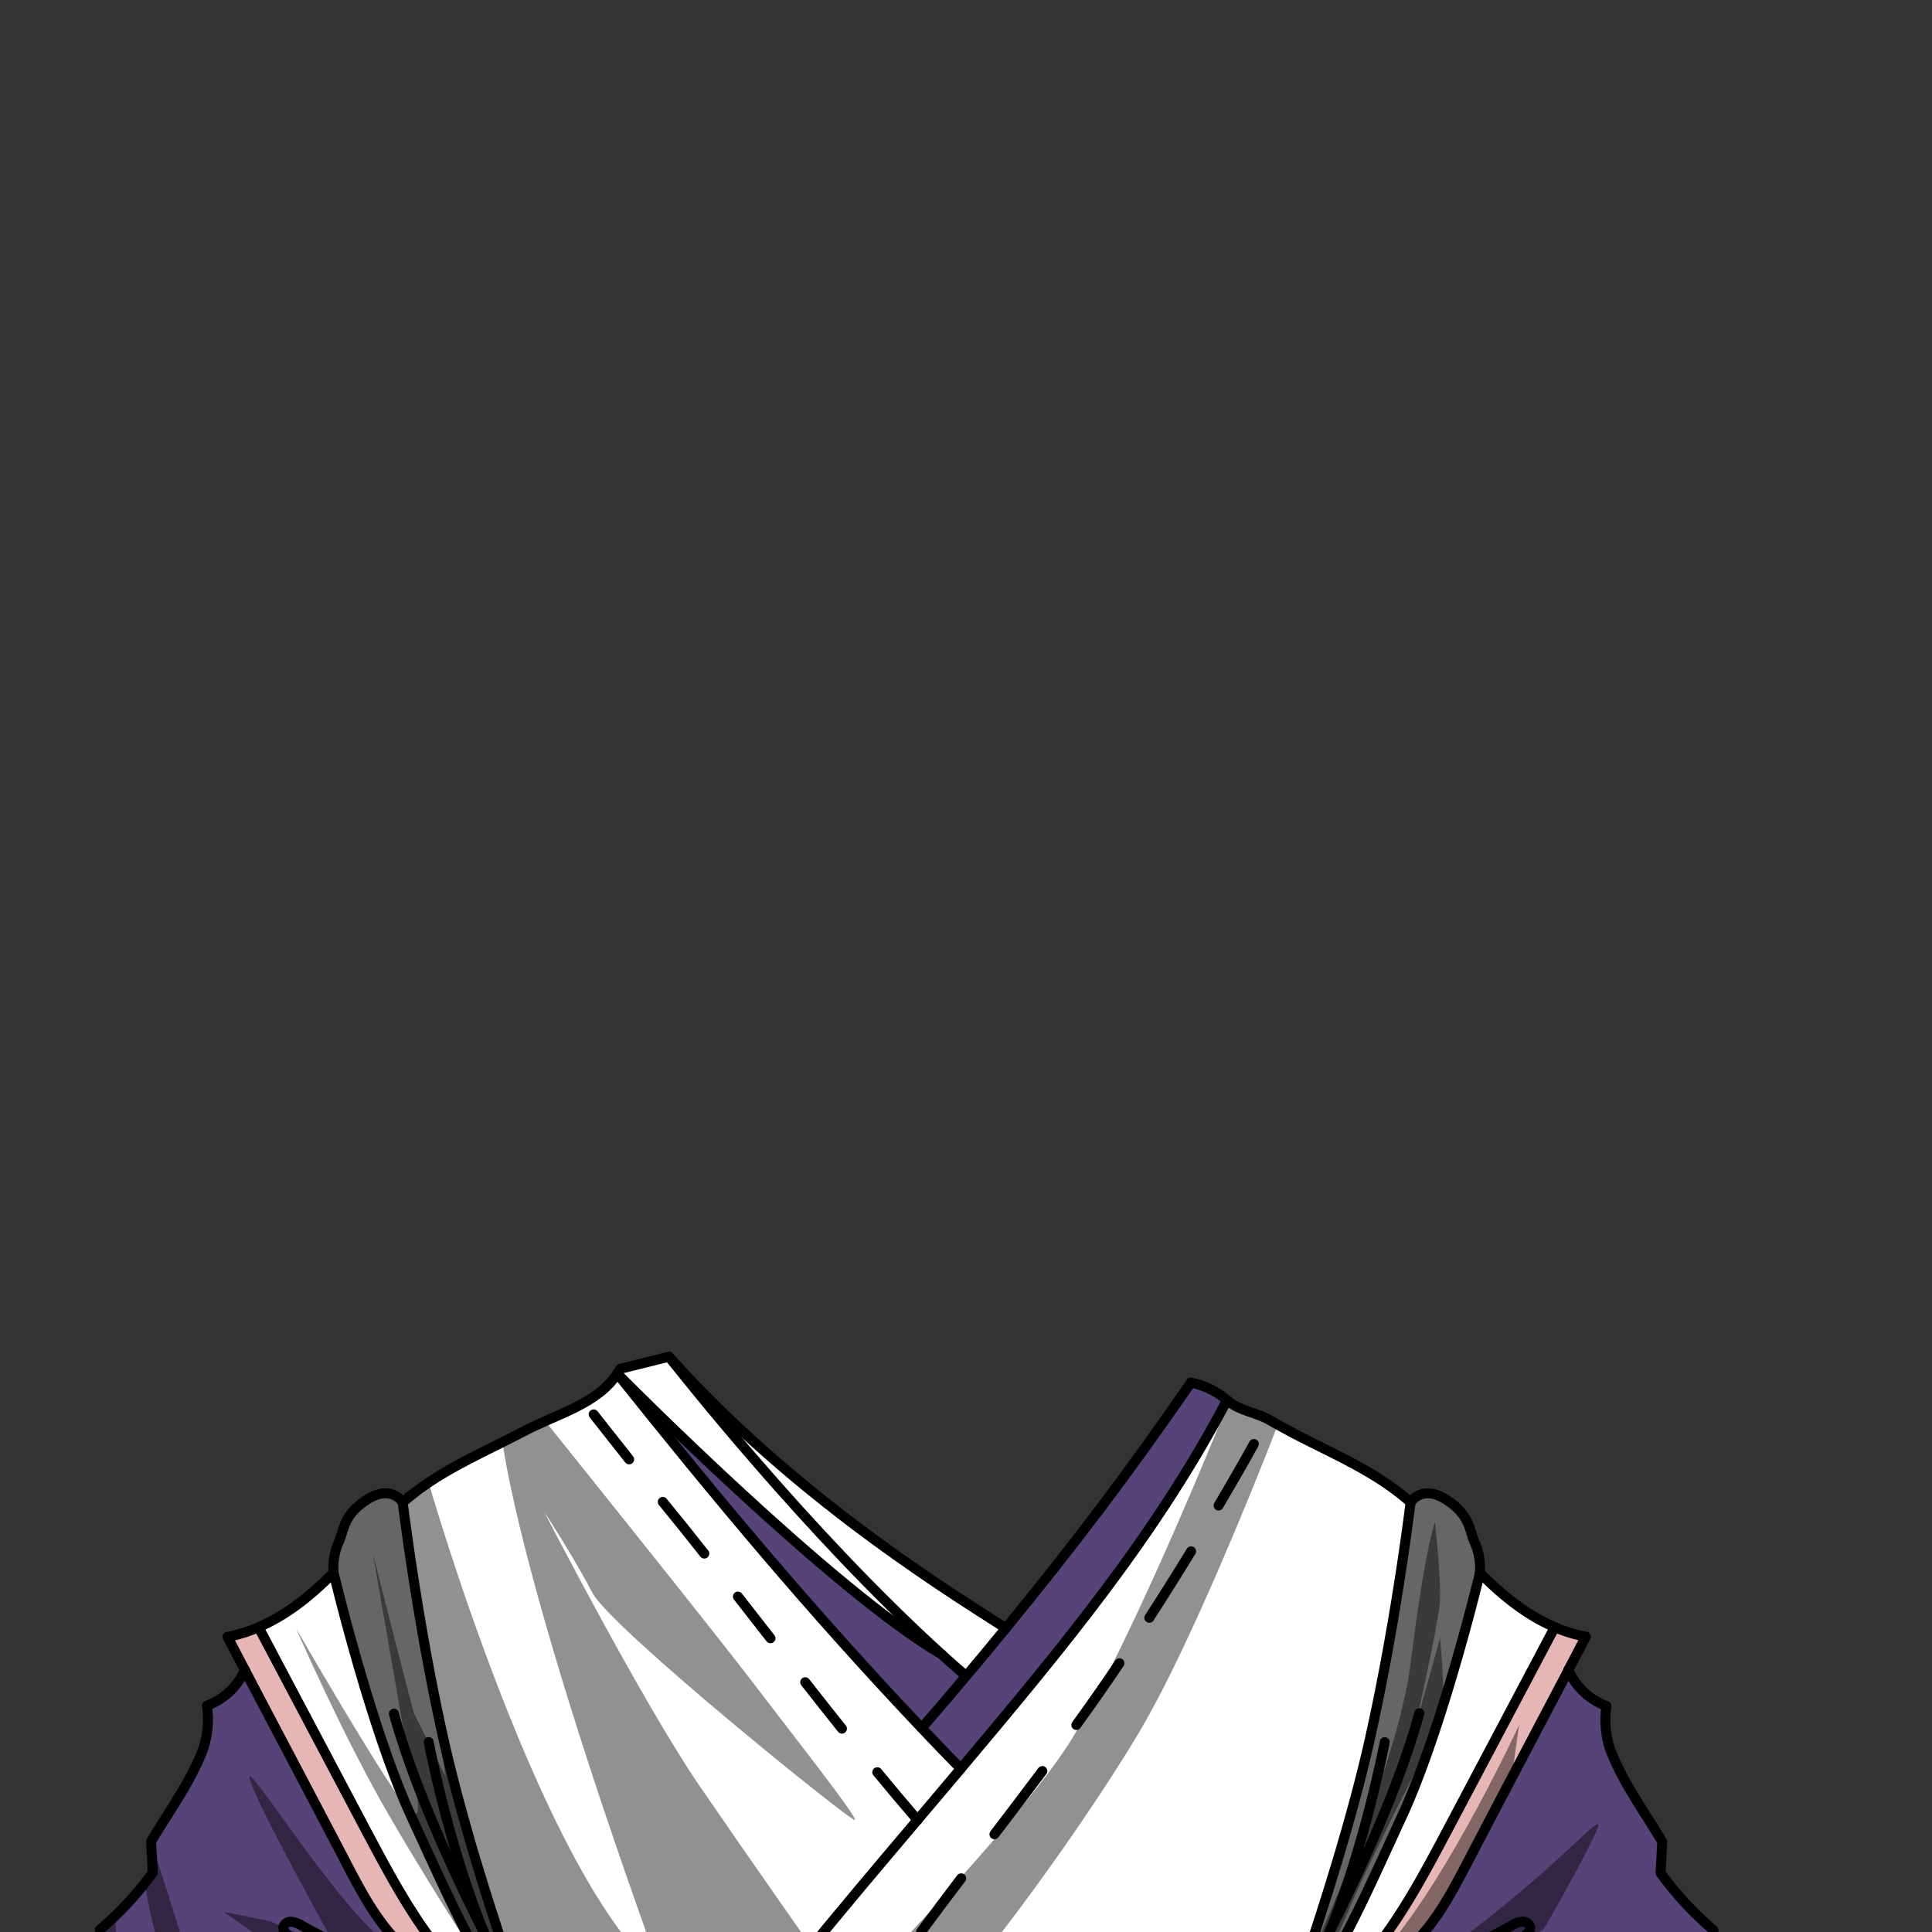 <svg xmlns="http://www.w3.org/2000/svg" viewBox="0 0 432 432">
  <rect x="0" y="0" width="432" height="432" fill="#333333" stroke="none"/>
  <defs>
    <style>.BUNTAI_TURTLE_OUTFIT_TURTLE_OUTFIT_16_cls-1{isolation:isolate;}.BUNTAI_TURTLE_OUTFIT_TURTLE_OUTFIT_16_cls-2{fill:#fff;}.BUNTAI_TURTLE_OUTFIT_TURTLE_OUTFIT_16_cls-3{fill:#646764;}.BUNTAI_TURTLE_OUTFIT_TURTLE_OUTFIT_16_cls-4{fill:#564378;}.BUNTAI_TURTLE_OUTFIT_TURTLE_OUTFIT_16_cls-5{fill:#e5b6b4;}.BUNTAI_TURTLE_OUTFIT_TURTLE_OUTFIT_16_cls-6{fill:none;stroke:#000;stroke-linecap:round;stroke-linejoin:round;stroke-width:2.23px;}.BUNTAI_TURTLE_OUTFIT_TURTLE_OUTFIT_16_cls-7{opacity:0.43;mix-blend-mode:multiply;}</style>
  </defs>
  <g class="BUNTAI_TURTLE_OUTFIT_TURTLE_OUTFIT_16_cls-1">
    <g id="outfit">
      <path class="BUNTAI_TURTLE_OUTFIT_TURTLE_OUTFIT_16_cls-2" d="M224.9,364.08q-4.36,5.37-8.86,10.67-2.65-2.28-5.39-4.77c-30.12-27.29-58.51-63.5-60.92-66.47C178.14,335.28,214.24,357.16,224.9,364.08Z" />
      <path class="BUNTAI_TURTLE_OUTFIT_TURTLE_OUTFIT_16_cls-2" d="M149.73,303.51c2.41,3,30.8,39.18,60.92,66.47-24.22-14.09-71.07-61.24-72.59-62.8l0,0c.24-.34.46-.7.68-1.07l10.89-2.71.07.08A.19.19,0,0,1,149.73,303.51Z" />
      <path class="BUNTAI_TURTLE_OUTFIT_TURTLE_OUTFIT_16_cls-3" d="M329.87,345.17c-1.38-2.79-.94-6.27-6.44-9.81s-8,.57-8,.57h0c-.07.65-3.19,26.41-9.11,52.89-5.88,26.3-17.55,58.72-18,60,.34-.57,4.08-7.16,8.9-16.68a80.57,80.57,0,0,1-8.9,16.69h0s0,0,0,0a11.83,11.83,0,0,0,1.89-1.22c7.41-5.78,14.77-23.08,23.24-41.38,9.18-19.85,17.49-54.57,17.49-54.57A14.34,14.34,0,0,0,329.87,345.17Z" />
      <path class="BUNTAI_TURTLE_OUTFIT_TURTLE_OUTFIT_16_cls-3" d="M108.26,432.13c4.82,9.52,8.56,16.11,8.89,16.68-.45-1.26-12.1-33.68-18-60-5.92-26.48-9-52.24-9.12-52.89h0s-2.5-4.11-8-.57-5.06,7-6.44,9.81a14.26,14.26,0,0,0-1,6.51S82.85,386.4,92,406.25c8.76,18.93,16.33,36.77,24,41.93a11,11,0,0,0,1.12.67,0,0,0,0,0,0,0A81.14,81.14,0,0,1,108.26,432.13Z" />
      <path class="BUNTAI_TURTLE_OUTFIT_TURTLE_OUTFIT_16_cls-2" d="M347.65,363.84,323.79,409c-4.38,8.28-8.78,16.61-14.37,24.24a75.69,75.69,0,0,1-13.15,14.11q-2.88.74-5.79,1.4l-.29-1.08c7.41-5.78,14.77-23.08,23.24-41.38,9.18-19.85,17.49-54.57,17.49-54.57l.43.44C336.06,356.8,341.46,361.19,347.65,363.84Z" />
      <path class="BUNTAI_TURTLE_OUTFIT_TURTLE_OUTFIT_16_cls-2" d="M312.06,333.2c-7.13-5.33-15.58-8.87-23.53-13.08-4.8-2.55-10.19-3.51-14.16-7-16,30.37-37,55.6-59.52,82.38q-4.44-4.5-8.76-9.09c-24.77-26.12-45.69-51.21-68-79.19l0,0c-4.52,6.88-13.53,9-21.09,13-8,4.21-16.41,7.75-23.53,13.08-1.17.87-2.29,1.79-3.37,2.73h0c.08.65,3.2,26.41,9.12,52.89,5.89,26.3,17.54,58.72,18,60,0,0,0,0,0,0a0,0,0,0,1,0,0,11,11,0,0,1-1.12-.67l-.44.67c-2.15-.48-4.28-1-6.41-1.54h0q-2.43-.65-4.85-1.35c1.65,1,3.33,2,5,2.9h0l-.33.89-3.47,9.45-2.9,5.81-3,6.48H305.11l-3.49-11.32L297,456.46v-8.1l-.36-1.15-.38.1q-2.88.74-5.79,1.4l-.29-1.08a11.83,11.83,0,0,1-1.89,1.22s0,0,0,0h0c.45-1.26,12.12-33.68,18-60,5.92-26.48,9-52.24,9.11-52.89h0C314.34,335,313.23,334.07,312.06,333.2Z" />
      <path class="BUNTAI_TURTLE_OUTFIT_TURTLE_OUTFIT_16_cls-2" d="M116,448.18l-.44.67c-2.15-.48-4.28-1-6.41-1.54h0a76.12,76.12,0,0,1-13.12-14.1c-5.59-7.63-10-16-14.38-24.24L57.81,363.84c6.19-2.65,11.6-7,16.31-11.72l.43-.44h0S82.85,386.4,92,406.25C100.8,425.18,108.37,443,116,448.18Z" />
      <path class="BUNTAI_TURTLE_OUTFIT_TURTLE_OUTFIT_16_cls-4" d="M301.14,446c6.66-4,12.87-8.53,17.65-14.34,3.86-4.69,6.64-10.05,9.41-15.36,7.49-14.4,15-28.54,22.51-42.86a15,15,0,0,0,8.5,8.05,21,21,0,0,0,.66,9.2c2.67,7.48,7.72,14.24,11.81,21.13-.1,2.33-.27,4.7-.37,7a74.2,74.2,0,0,0,11.8,12.76c.14,4.58,0,9.48.16,14.07,2.78,2.64,5.56,5,8.34,7.67,1.52,1.44,3.73,2.12,5.69,3l2.56,15.18H305.11l-3.49-11.32L297,456.46v-8.1l-.36-1.15C298.15,446.81,299.65,446.39,301.14,446Z" />
      <path class="BUNTAI_TURTLE_OUTFIT_TURTLE_OUTFIT_16_cls-4" d="M266.29,309.15a21,21,0,0,1,8.08,3.93c-16,30.37-37,55.6-59.52,82.38q-4.44-4.5-8.76-9.09,5-5.78,9.95-11.62,4.5-5.29,8.86-10.67C240.58,344.89,252.34,329.45,266.29,309.15Z" />
      <path class="BUNTAI_TURTLE_OUTFIT_TURTLE_OUTFIT_16_cls-4" d="M210.65,370q2.73,2.49,5.39,4.77-4.9,5.85-9.95,11.62c-24.77-26.12-45.69-51.21-68-79.19C139.58,308.74,186.43,355.89,210.65,370Z" />
      <path class="BUNTAI_TURTLE_OUTFIT_TURTLE_OUTFIT_16_cls-4" d="M109,449.75l-3.47,9.45-2.9,5.81-3,6.48H5.37l2.81-15.18c1.94-.9,4.15-1.58,5.67-3,2.78-2.65,5.57-5,8.35-7.67.14-4.59,0-9.49.15-14.07a73.47,73.47,0,0,0,11.81-12.76c-.09-2.32-.27-4.69-.37-7,4.09-6.89,9.15-13.65,11.8-21.13a20.87,20.87,0,0,0,.67-9.2,15,15,0,0,0,8.5-8c7.49,14.32,15,28.46,22.5,42.85,2.77,5.31,5.56,10.67,9.41,15.36,4.79,5.81,11,10.33,17.64,14.33h0c1.65,1,3.33,2,5,2.9h0Z" />
      <path class="BUNTAI_TURTLE_OUTFIT_TURTLE_OUTFIT_16_cls-5" d="M347.65,363.84,323.79,409c-4.38,8.28-8.78,16.61-14.37,24.24a75.69,75.69,0,0,1-13.15,14.11l.38-.1c1.5-.4,3-.82,4.49-1.26,6.66-4,12.87-8.53,17.65-14.34,3.86-4.69,6.64-10.05,9.41-15.36,7.49-14.4,15-28.54,22.51-42.86h0c1.29-2.47,2.59-4.94,3.88-7.43A31.5,31.5,0,0,1,347.65,363.84Z" />
      <path class="BUNTAI_TURTLE_OUTFIT_TURTLE_OUTFIT_16_cls-5" d="M96.05,433.2c-5.59-7.63-10-16-14.38-24.24L57.81,363.84A31.58,31.58,0,0,1,50.88,366c1.29,2.49,2.59,5,3.88,7.44h0c7.49,14.32,15,28.46,22.5,42.85,2.77,5.31,5.56,10.67,9.41,15.36,4.79,5.81,11,10.33,17.64,14.33h0q2.42.71,4.85,1.35A76.12,76.12,0,0,1,96.05,433.2Z" />
      <path class="BUNTAI_TURTLE_OUTFIT_TURTLE_OUTFIT_16_cls-6" d="M153.94,471.49c15.52-22.43,33.39-43.48,51.2-64.53q4.88-5.76,9.71-11.5c22.5-26.78,43.55-52,59.52-82.38" />
      <path class="BUNTAI_TURTLE_OUTFIT_TURTLE_OUTFIT_16_cls-6" d="M138.06,307.18c22.34,28,43.26,53.07,68,79.19q4.32,4.59,8.76,9.09" />
      <path class="BUNTAI_TURTLE_OUTFIT_TURTLE_OUTFIT_16_cls-6" d="M266.29,309.15a17.94,17.94,0,0,1,8.08,3.93c2.77,2.46,6.57,2.68,9.84,4.63.5.3,1,.58,1.51.86h0c.93.53,1.86,1,2.8,1.54,8,4.21,16.41,7.75,23.53,13.08,1.17.87,2.29,1.79,3.37,2.74" />
      <path class="BUNTAI_TURTLE_OUTFIT_TURTLE_OUTFIT_16_cls-6" d="M296.27,447.31a75.69,75.69,0,0,0,13.15-14.11c5.59-7.63,10-16,14.37-24.24l23.86-45.12" />
      <path class="BUNTAI_TURTLE_OUTFIT_TURTLE_OUTFIT_16_cls-6" d="M350.71,373.38c1.29-2.47,2.59-4.94,3.88-7.43a31.5,31.5,0,0,1-6.94-2.11c-6.19-2.65-11.59-7-16.3-11.72l-.43-.44" />
      <path class="BUNTAI_TURTLE_OUTFIT_TURTLE_OUTFIT_16_cls-6" d="M301.14,446c6.66-4,12.87-8.53,17.65-14.34,3.86-4.69,6.64-10.05,9.41-15.36,7.49-14.4,15-28.54,22.51-42.86" />
      <path class="BUNTAI_TURTLE_OUTFIT_TURTLE_OUTFIT_16_cls-6" d="M54.76,373.4a15,15,0,0,1-8.5,8,20.87,20.87,0,0,1-.67,9.2c-2.65,7.48-7.71,14.24-11.8,21.13.1,2.33.28,4.7.37,7a73.47,73.47,0,0,1-11.81,12.76c-.14,4.58,0,9.48-.15,14.07-2.78,2.64-5.57,5-8.35,7.67-1.52,1.44-3.73,2.12-5.67,3L5.37,471.49H399.86l-2.56-15.18c-2-.9-4.17-1.58-5.69-3-2.78-2.65-5.56-5-8.34-7.67-.15-4.59,0-9.49-.16-14.07a74.2,74.2,0,0,1-11.8-12.76c.1-2.32.27-4.69.37-7-4.09-6.89-9.14-13.65-11.81-21.13a21,21,0,0,1-.66-9.2,15,15,0,0,1-8.5-8.05h0" />
      <path class="BUNTAI_TURTLE_OUTFIT_TURTLE_OUTFIT_16_cls-6" d="M324.34,445.31,340.72,433c.78-.59,1.65-1.4,1.37-2.3a1.78,1.78,0,0,0-1.89-1,5.39,5.39,0,0,0-2.18.84A178.49,178.49,0,0,1,301.14,446c-1.49.44-3,.86-4.49,1.26l-.38.1q-2.88.74-5.79,1.4l-.6.14" />
      <path class="BUNTAI_TURTLE_OUTFIT_TURTLE_OUTFIT_16_cls-6" d="M288.31,448.81c.45-1.26,12.12-33.68,18-60,5.92-26.48,9-52.24,9.11-52.89h0s2.5-4.11,8-.57,5.06,7,6.44,9.81a14.34,14.34,0,0,1,1.05,6.51" />
      <path class="BUNTAI_TURTLE_OUTFIT_TURTLE_OUTFIT_16_cls-6" d="M317.37,383.09c-4.52,16.46-13.4,35.65-20.16,49-4.82,9.52-8.56,16.11-8.9,16.68h0" />
      <path class="BUNTAI_TURTLE_OUTFIT_TURTLE_OUTFIT_16_cls-6" d="M330.92,351.68s-8.31,34.72-17.49,54.57c-8.47,18.3-15.83,35.6-23.24,41.38a11.83,11.83,0,0,1-1.89,1.22s0,0,0,0h0a80.57,80.57,0,0,0,8.9-16.69c8-19.33,12.42-42.6,12.42-42.6" />
      <path class="BUNTAI_TURTLE_OUTFIT_TURTLE_OUTFIT_16_cls-6" d="M149.6,303.36l-10.89,2.71c-.22.37-.44.73-.68,1.07-4.52,6.88-13.53,9-21.09,13-8,4.21-16.41,7.75-23.53,13.08-1.17.87-2.29,1.79-3.37,2.73" />
      <path class="BUNTAI_TURTLE_OUTFIT_TURTLE_OUTFIT_16_cls-6" d="M216,374.75q-2.65-2.28-5.39-4.77c-30.12-27.29-58.51-63.5-60.92-66.47" />
      <path class="BUNTAI_TURTLE_OUTFIT_TURTLE_OUTFIT_16_cls-6" d="M57.81,363.84c6.19-2.65,11.6-7,16.31-11.72l.43-.44" />
      <path class="BUNTAI_TURTLE_OUTFIT_TURTLE_OUTFIT_16_cls-6" d="M109.17,447.3a76.12,76.12,0,0,1-13.12-14.1c-5.59-7.63-10-16-14.38-24.24L57.81,363.84A31.58,31.58,0,0,1,50.88,366c1.29,2.49,2.59,5,3.88,7.44h0c7.49,14.32,15,28.46,22.5,42.85,2.77,5.31,5.56,10.67,9.41,15.36,4.79,5.81,11,10.33,17.64,14.33" />
      <path class="BUNTAI_TURTLE_OUTFIT_TURTLE_OUTFIT_16_cls-6" d="M115.6,448.85c-2.15-.48-4.28-1-6.41-1.54h0q-2.43-.65-4.85-1.35h0a178.06,178.06,0,0,1-36.86-15.39,5.46,5.46,0,0,0-2.17-.84,1.78,1.78,0,0,0-1.9,1c-.28.9.59,1.71,1.37,2.3q8.19,6.15,16.38,12.29" />
      <path class="BUNTAI_TURTLE_OUTFIT_TURTLE_OUTFIT_16_cls-6" d="M117.15,448.81c-.45-1.26-12.1-33.68-18-60-5.92-26.48-9-52.24-9.12-52.89h0s-2.5-4.11-8-.57-5.06,7-6.44,9.81a14.26,14.26,0,0,0-1,6.51S82.85,386.4,92,406.25c8.76,18.93,16.33,36.77,24,41.93" />
      <path class="BUNTAI_TURTLE_OUTFIT_TURTLE_OUTFIT_16_cls-6" d="M116,448.18a11,11,0,0,0,1.12.67,0,0,0,0,0,0,0s0,0,0,0c-.33-.57-4.07-7.16-8.89-16.68-6.76-13.39-15.64-32.58-20.16-49" />
      <path class="BUNTAI_TURTLE_OUTFIT_TURTLE_OUTFIT_16_cls-6" d="M95.85,389.53s4.44,23.27,12.41,42.6a81.14,81.14,0,0,0,8.89,16.7" />
      <path class="BUNTAI_TURTLE_OUTFIT_TURTLE_OUTFIT_16_cls-6" d="M266.29,309.15c-14,20.3-25.71,35.74-41.39,54.93q-4.36,5.37-8.86,10.67-4.9,5.85-9.95,11.62" />
      <path class="BUNTAI_TURTLE_OUTFIT_TURTLE_OUTFIT_16_cls-6" d="M149.6,303.36l.07.08a.19.19,0,0,1,.06.07c28.41,31.77,64.51,53.65,75.17,60.57" />
      <path class="BUNTAI_TURTLE_OUTFIT_TURTLE_OUTFIT_16_cls-6" d="M138,307.14l0,0c1.52,1.56,48.37,48.71,72.59,62.8" />
      <path class="BUNTAI_TURTLE_OUTFIT_TURTLE_OUTFIT_16_cls-6" d="M214.92,420q-4.53,5.94-8.95,11.94" />
      <path class="BUNTAI_TURTLE_OUTFIT_TURTLE_OUTFIT_16_cls-6" d="M233.07,396q-5.31,7.09-10.71,14.14" />
      <path class="BUNTAI_TURTLE_OUTFIT_TURTLE_OUTFIT_16_cls-6" d="M250.31,371.9c-3.13,4.66-6.35,9.25-9.64,13.81" />
      <path class="BUNTAI_TURTLE_OUTFIT_TURTLE_OUTFIT_16_cls-6" d="M266.33,346.88q-4.57,7.47-9.34,14.86" />
      <path class="BUNTAI_TURTLE_OUTFIT_TURTLE_OUTFIT_16_cls-6" d="M280.36,322.88c-2.54,4.62-5.19,9.2-7.88,13.76" />
      <path class="BUNTAI_TURTLE_OUTFIT_TURTLE_OUTFIT_16_cls-6" d="M196.17,396.27q4.43,5.39,9,10.69" />
      <path class="BUNTAI_TURTLE_OUTFIT_TURTLE_OUTFIT_16_cls-6" d="M180.05,376.15q4.08,5.21,8.21,10.38" />
      <path class="BUNTAI_TURTLE_OUTFIT_TURTLE_OUTFIT_16_cls-6" d="M165,357q3.65,4.65,7.28,9.32" />
      <path class="BUNTAI_TURTLE_OUTFIT_TURTLE_OUTFIT_16_cls-6" d="M148.2,335.83q4.7,5.73,9.28,11.55" />
      <path class="BUNTAI_TURTLE_OUTFIT_TURTLE_OUTFIT_16_cls-6" d="M132.74,316.26l7.94,10.06" />
      <g class="BUNTAI_TURTLE_OUTFIT_TURTLE_OUTFIT_16_cls-7">
        <path d="M289.88,444.37s22.35-46.66,25.54-72.47,5.45-31.61,5.45-31.61,1.44,13.47,1.09,18.12-5.59,28.12-5.59,28.12L322,366.28s1.65,16.61,0,19.43-15.25,28.9-20.9,42.49S289.88,444.37,289.88,444.37Z" />
        <path d="M295.62,447.31s15.12-1.35,34.62-16.44,27.5-25,27.13-22.65-11.88,22.88-12.25,23.11-20.75,17.38-20.75,17.38L345.12,441l-11,12.42a33.42,33.42,0,0,1-11.5,1.51c-7.25-.11-15.38,0-15.38,0L323,472.09l-17.88-.6-5.18-12.68L297,457Z" />
        <path d="M121.66,317.46s38.05,47.4,46.63,58.69,23.83,30.59,22.83,30.81-54.64-43-58.7-50.87S121.66,338,121.66,338s22,42.73,34.75,61.31S181.92,436,181.92,436L154.49,470.7l-54.87,1.39,10.67-23.38,8.08-.35S103.88,413.12,93.75,357l-3.38-23.17,5.48-2.31S121.53,421,148,441.76c-32.38-89.16-35.62-119.3-35.62-119.3Z" />
        <path d="M285.72,318.57s-18.1,47.29-31.35,69.34-38.77,57.21-51.64,68.55a74,74,0,0,1-26.48,15l-11.21.6s60.42-60,74.63-83.25,34.7-74.48,34.7-74.48Z" />
        <path d="M22.35,431.55l-.57,18.24s8.53,16.64,12.47,20.91C26,454.58,25.8,428.46,25.8,428.46Z" />
        <path d="M33.79,411.77l.23.71c1.32,4.07,8,24.69,10.35,33.47,2.63,9.77,3.38,14.22,3.38,14.22S39.31,445.27,36.5,438A86.89,86.89,0,0,1,32.44,421l2.37-1.84Z" />
        <path d="M113.37,447.41c-2.44-2.67-16-23.58-26.45-41.6s-20.74-41.73-20.74-41.73,18.58,32.24,24.45,39.73.8-10.16.8-10.16l-8.06-46.27s9,35.36,9.19,35.71,7.06,14.1,7.06,14.1l-3.49-23-3.95-28.58s16.2,81.62,21.23,92.39,3.74,10.83,3.74,10.83Z" />
        <path d="M107.6,447.87s-8.31-3.3-20.68-12.88-32.24-42.33-31.11-37.28,19.87,38.67,19.87,38.67-14.25-6.39-15-6.67S50,427.5,50,427.5s13.24,9,21.37,16.5,13.69,9.8,13.69,9.8L83.93,459,80,471.49l19.59.6Z" />
        <path d="M310.43,435.16c13.94-16.34,29.25-49.45,29.25-49.45L338,397.55s-15.21,32.05-23.5,38.61S294.87,446,294.87,446,302.46,444.51,310.43,435.16Z" />
      </g>
    </g>
  </g>
</svg>